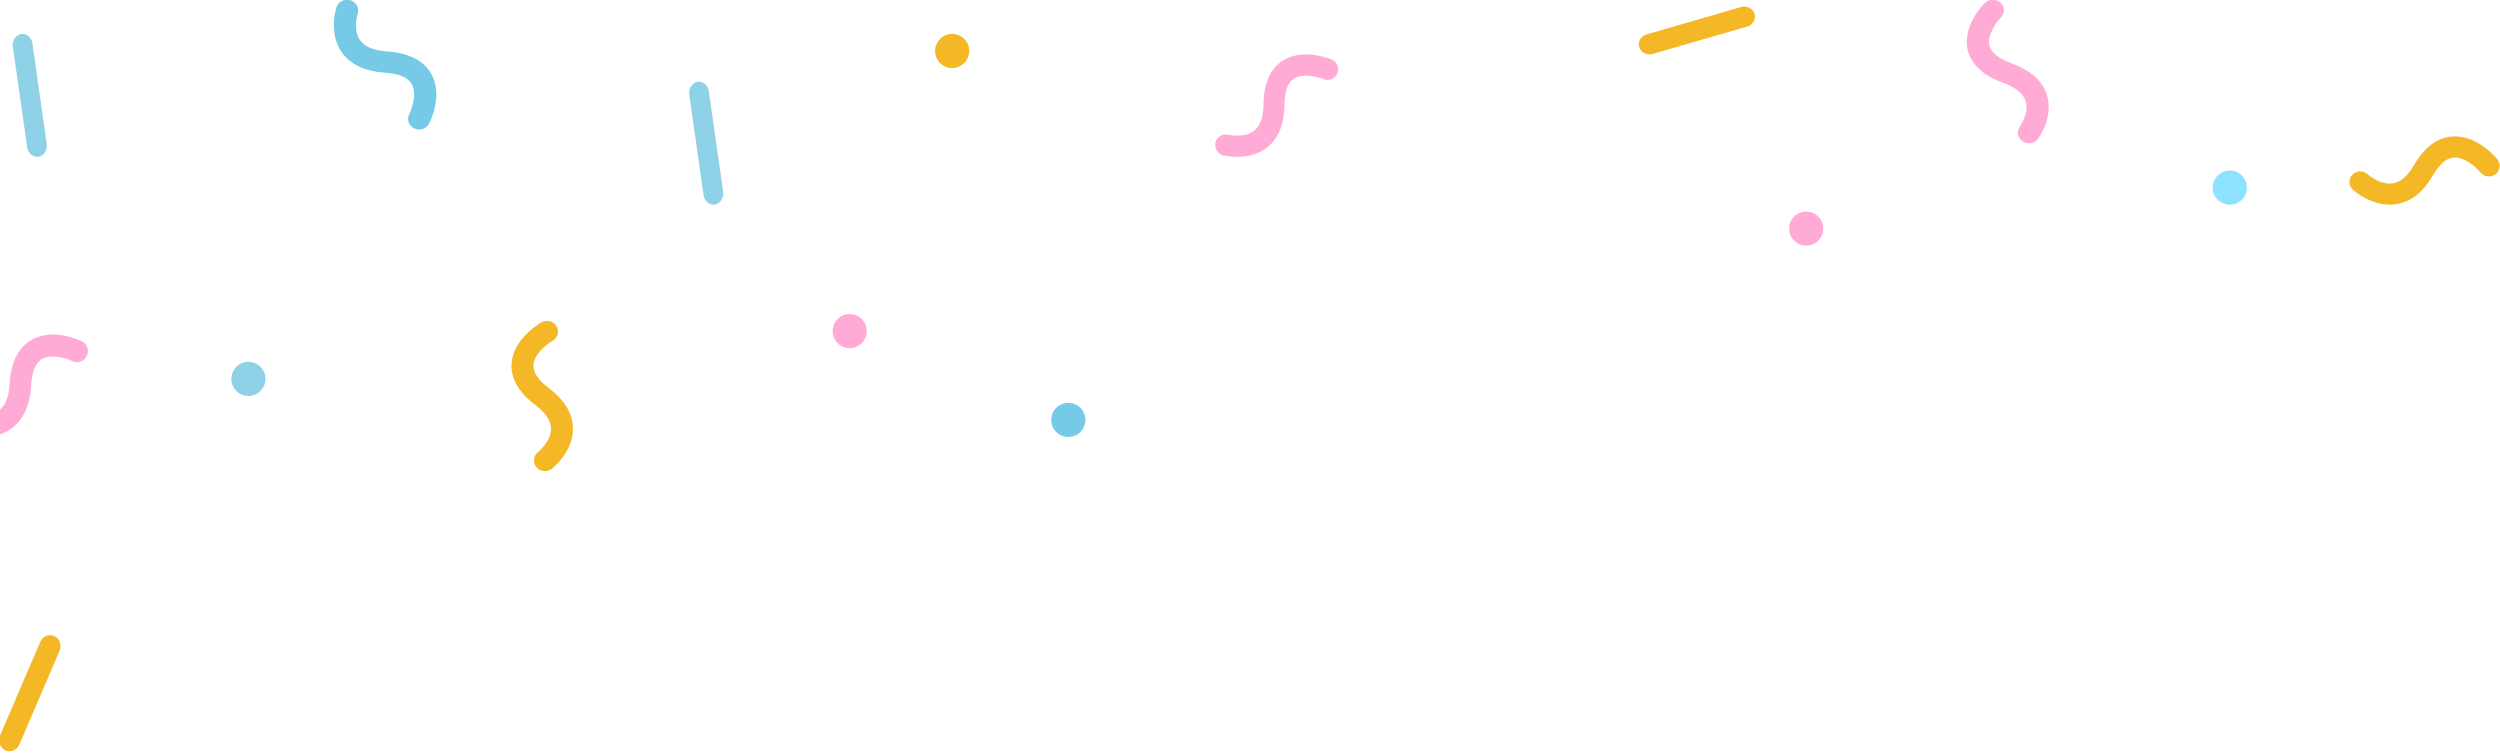<svg width="298" height="90" viewBox="0 0 298 90" fill="none" xmlns="http://www.w3.org/2000/svg">
<path fill-rule="evenodd" clip-rule="evenodd" d="M103.317 39.467C103.317 38.342 102.405 37.431 101.281 37.431C100.157 37.431 99.245 38.342 99.245 39.467C99.245 40.592 100.157 41.503 101.281 41.503C102.405 41.503 103.317 40.592 103.317 39.467Z" fill="#FFABD6"/>
<path fill-rule="evenodd" clip-rule="evenodd" d="M196.993 6.429C196.313 6.626 195.595 6.262 195.396 5.622C195.199 4.981 195.595 4.296 196.274 4.098L207.544 0.836C208.224 0.639 208.942 1.002 209.14 1.642C209.337 2.283 208.943 2.969 208.263 3.166L196.993 6.429Z" fill="#F4B827"/>
<path fill-rule="evenodd" clip-rule="evenodd" d="M4.798 76.513C5.087 75.839 5.843 75.526 6.476 75.817C7.11 76.108 7.392 76.899 7.102 77.573L2.306 88.748C2.016 89.423 1.26 89.736 0.627 89.444C-0.007 89.154 -0.289 88.362 0.001 87.688L4.798 76.513Z" fill="#F4B827"/>
<path fill-rule="evenodd" clip-rule="evenodd" d="M115.533 6.076C115.533 4.951 114.621 4.04 113.497 4.04C112.372 4.04 111.461 4.951 111.461 6.076C111.461 7.2 112.372 8.112 113.497 8.112C114.621 8.112 115.533 7.2 115.533 6.076Z" fill="#F4B827"/>
<path fill-rule="evenodd" clip-rule="evenodd" d="M31.648 45.168C31.648 44.043 30.736 43.132 29.612 43.132C28.487 43.132 27.576 44.043 27.576 45.168C27.576 46.292 28.487 47.204 29.612 47.204C30.736 47.204 31.648 46.292 31.648 45.168Z" fill="#8FD2E8"/>
<path fill-rule="evenodd" clip-rule="evenodd" d="M267.829 22.364C267.829 21.239 266.917 20.328 265.792 20.328C264.668 20.328 263.757 21.239 263.757 22.364C263.757 23.489 264.668 24.4 265.792 24.4C266.917 24.4 267.829 23.489 267.829 22.364Z" fill="#8CE2FF"/>
<path fill-rule="evenodd" clip-rule="evenodd" d="M242.048 17.057C241.726 17.102 241.389 17.034 241.102 16.845C240.5 16.448 240.352 15.664 240.77 15.093C240.778 15.082 241.921 13.462 241.445 12.018C241.153 11.137 240.265 10.42 238.804 9.889C236.399 9.013 234.97 7.703 234.557 5.994C233.879 3.195 236.295 0.647 236.572 0.365C237.074 -0.141 237.913 -0.168 238.447 0.308C238.981 0.782 239.01 1.578 238.511 2.085C238.024 2.585 236.83 4.161 237.144 5.436C237.35 6.275 238.228 6.982 239.753 7.538C242.02 8.362 243.444 9.624 243.984 11.288C244.834 13.911 243.026 16.424 242.948 16.53C242.73 16.828 242.399 17.01 242.048 17.057Z" fill="#FFABD6"/>
<path fill-rule="evenodd" clip-rule="evenodd" d="M145.007 17.895C144.86 17.623 144.81 17.296 144.892 16.972C145.062 16.294 145.743 15.884 146.413 16.056C146.426 16.06 148.314 16.511 149.501 15.575C150.225 15.003 150.598 13.954 150.61 12.459C150.629 9.997 151.376 8.255 152.83 7.281C155.213 5.686 158.387 6.949 158.741 7.098C159.379 7.368 159.682 8.109 159.415 8.756C159.15 9.401 158.418 9.708 157.781 9.441C157.154 9.181 155.291 8.668 154.207 9.4C153.494 9.881 153.126 10.916 153.114 12.479C153.096 14.799 152.393 16.519 151.021 17.59C148.86 19.277 145.921 18.547 145.797 18.515C145.446 18.424 145.168 18.192 145.007 17.895Z" fill="#FFABD6"/>
<path fill-rule="evenodd" clip-rule="evenodd" d="M-4.871 51.123C-5.008 50.834 -5.042 50.495 -4.943 50.164C-4.734 49.472 -4.016 49.084 -3.338 49.296C-3.324 49.3 -1.413 49.864 -0.15 48.957C0.621 48.404 1.056 47.34 1.142 45.795C1.284 43.253 2.136 41.492 3.676 40.561C6.197 39.035 9.385 40.503 9.741 40.676C10.381 40.988 10.654 41.77 10.349 42.423C10.045 43.077 9.281 43.355 8.641 43.046C8.011 42.745 6.127 42.121 4.981 42.82C4.226 43.28 3.797 44.332 3.707 45.945C3.573 48.341 2.766 50.083 1.308 51.117C-0.991 52.75 -3.967 51.843 -4.092 51.804C-4.447 51.692 -4.72 51.439 -4.871 51.123Z" fill="#FFABD6"/>
<path fill-rule="evenodd" clip-rule="evenodd" d="M64.761 56.149C64.445 56.103 64.146 55.944 63.932 55.681C63.482 55.13 63.575 54.327 64.138 53.887C64.149 53.878 65.708 52.62 65.687 51.084C65.674 50.147 65.049 49.207 63.828 48.288C61.82 46.775 60.861 45.109 60.977 43.334C61.168 40.426 64.202 38.616 64.548 38.418C65.172 38.065 65.971 38.27 66.333 38.879C66.697 39.487 66.487 40.268 65.866 40.623C65.258 40.976 63.665 42.179 63.583 43.504C63.528 44.376 64.147 45.305 65.421 46.265C67.314 47.69 68.283 49.309 68.297 51.074C68.323 53.858 65.872 55.802 65.767 55.883C65.472 56.113 65.108 56.198 64.761 56.149Z" fill="#F4B827"/>
<path fill-rule="evenodd" clip-rule="evenodd" d="M40.81 0.089C41.103 -0.044 41.447 -0.074 41.778 0.03C42.474 0.245 42.856 0.964 42.632 1.634C42.628 1.648 42.032 3.538 42.93 4.803C43.478 5.575 44.545 6.021 46.104 6.127C48.668 6.301 50.434 7.17 51.352 8.711C52.857 11.233 51.33 14.379 51.152 14.73C50.827 15.361 50.035 15.621 49.379 15.31C48.723 15 48.453 14.238 48.774 13.606C49.086 12.985 49.743 11.124 49.053 9.976C48.599 9.221 47.544 8.781 45.917 8.671C43.5 8.506 41.754 7.682 40.729 6.222C39.114 3.918 40.071 0.976 40.112 0.852C40.229 0.502 40.489 0.234 40.81 0.089Z" fill="#76CAE7"/>
<path fill-rule="evenodd" clip-rule="evenodd" d="M129.379 50.054C129.379 48.929 128.467 48.018 127.343 48.018C126.218 48.018 125.307 48.929 125.307 50.054C125.307 51.179 126.218 52.09 127.343 52.09C128.467 52.09 129.379 51.179 129.379 50.054Z" fill="#76CAE7"/>
<path fill-rule="evenodd" clip-rule="evenodd" d="M217.335 27.251C217.335 26.126 216.423 25.214 215.299 25.214C214.174 25.214 213.263 26.126 213.263 27.251C213.263 28.375 214.174 29.287 215.299 29.287C216.423 29.287 217.335 28.375 217.335 27.251Z" fill="#FFABD6"/>
<path fill-rule="evenodd" clip-rule="evenodd" d="M1.53 5.571C1.428 4.847 1.869 4.164 2.511 4.055C3.154 3.945 3.763 4.447 3.866 5.172L5.573 17.168C5.675 17.892 5.235 18.575 4.593 18.684C3.951 18.794 3.341 18.291 3.237 17.567L1.53 5.571Z" fill="#8FD2E8"/>
<path fill-rule="evenodd" clip-rule="evenodd" d="M82.157 11.271C82.055 10.548 82.496 9.865 83.138 9.756C83.781 9.646 84.39 10.148 84.493 10.872L86.2 22.869C86.302 23.593 85.862 24.275 85.219 24.385C84.578 24.495 83.968 23.992 83.864 23.268L82.157 11.271Z" fill="#8FD2E8"/>
<path fill-rule="evenodd" clip-rule="evenodd" d="M280.045 21.679C280.047 21.37 280.162 21.063 280.396 20.822C280.881 20.315 281.694 20.291 282.212 20.767C282.222 20.776 283.695 22.088 285.221 21.853C286.153 21.71 287.003 20.981 287.748 19.686C288.974 17.557 290.501 16.407 292.286 16.269C295.211 16.045 297.44 18.688 297.684 18.99C298.124 19.537 298.032 20.329 297.475 20.759C296.92 21.192 296.112 21.102 295.672 20.558C295.236 20.027 293.813 18.674 292.482 18.782C291.605 18.851 290.766 19.573 289.988 20.923C288.833 22.932 287.354 24.084 285.596 24.345C282.826 24.759 280.546 22.691 280.45 22.603C280.179 22.353 280.044 22.017 280.045 21.679Z" fill="#F4B827"/>
</svg>
